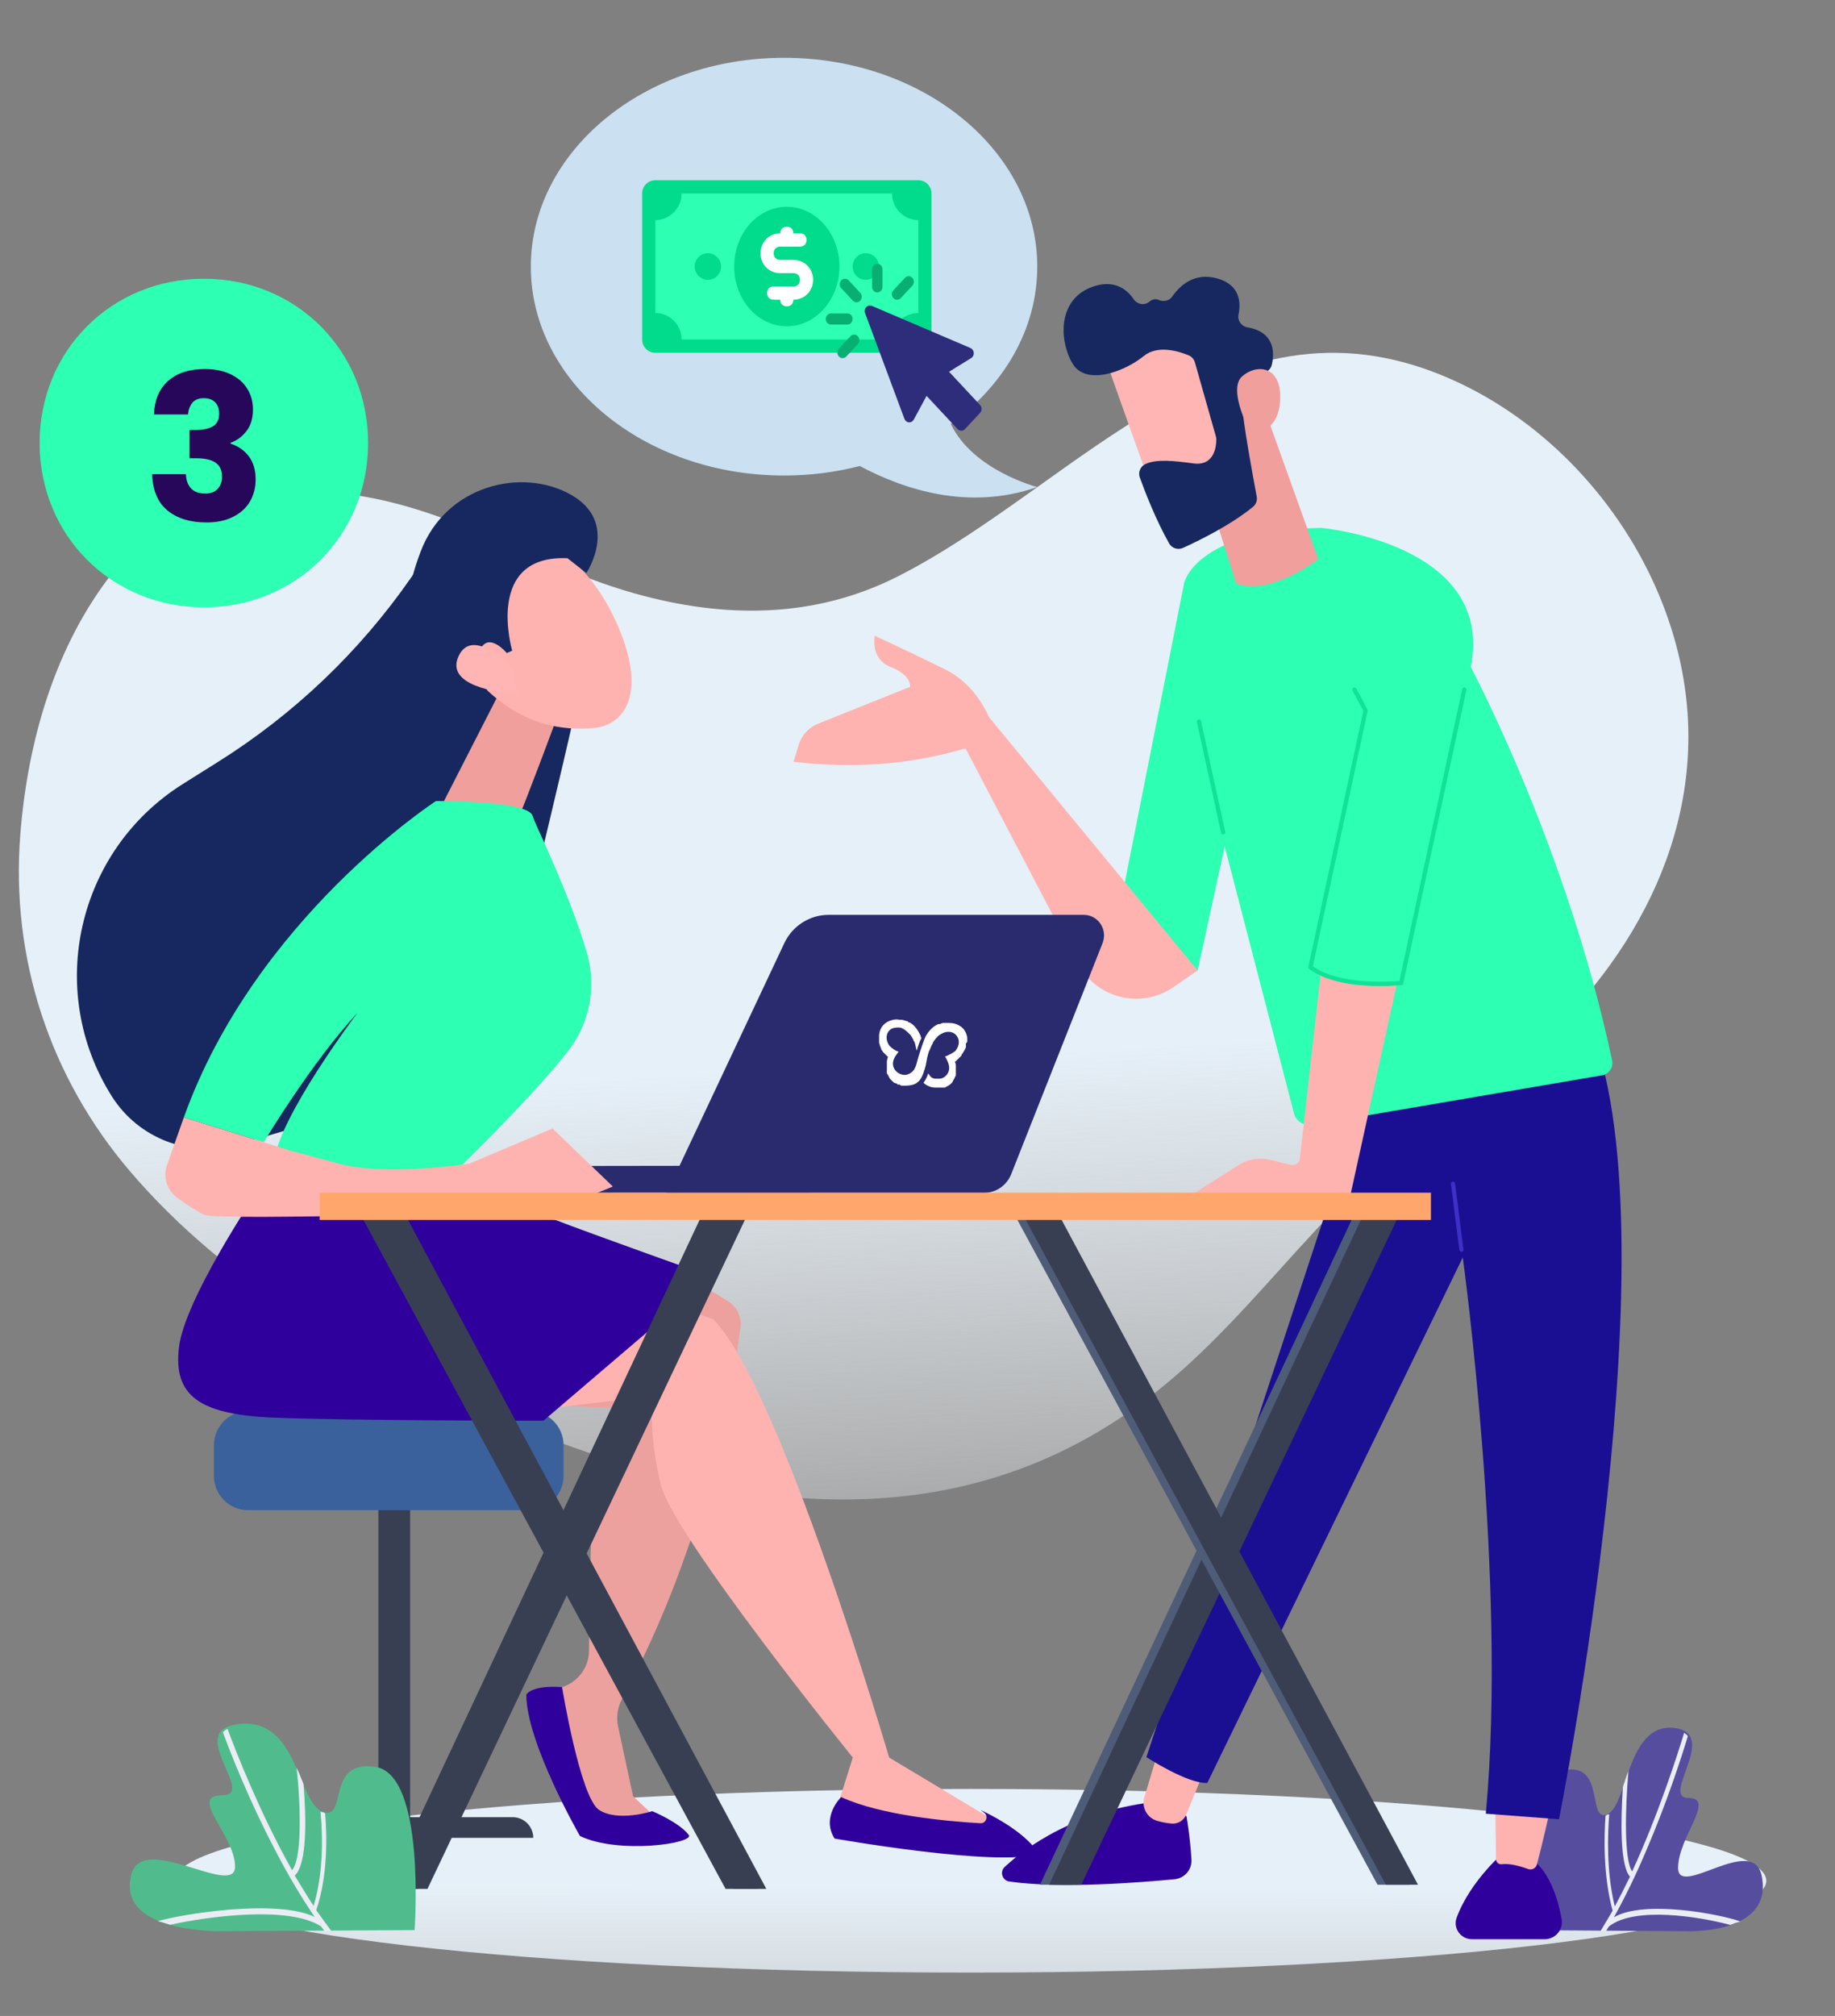 <svg id="eY2rVb7ZHIP1" xmlns="http://www.w3.org/2000/svg" xmlns:xlink="http://www.w3.org/1999/xlink" viewBox="0 0 366 402" shape-rendering="geometricPrecision" text-rendering="geometricPrecision"><rect x="0" y="0" width="366" height="402" fill="#808080" stroke="none"/><style><![CDATA[#eY2rVb7ZHIP16_to {animation: eY2rVb7ZHIP16_to__to 3000ms linear infinite normal forwards}@keyframes eY2rVb7ZHIP16_to__to { 0% {transform: translate(198.576px,162.975px)} 50% {transform: translate(202.688px,157.297px)} 100% {transform: translate(198.576px,162.975px)}} #eY2rVb7ZHIP16_tr {animation: eY2rVb7ZHIP16_tr__tr 3000ms linear infinite normal forwards}@keyframes eY2rVb7ZHIP16_tr__tr { 0% {transform: rotate(0deg)} 50% {transform: rotate(7.602deg)} 100% {transform: rotate(0deg)}} #eY2rVb7ZHIP30_tr {animation: eY2rVb7ZHIP30_tr__tr 3000ms linear infinite normal forwards}@keyframes eY2rVb7ZHIP30_tr__tr { 0% {transform: translate(70.653px,162.628px) rotate(0deg)} 50% {transform: translate(70.653px,162.628px) rotate(4.19deg)} 100% {transform: translate(70.653px,162.628px) rotate(0deg)}} #eY2rVb7ZHIP39 {animation: eY2rVb7ZHIP39_c_o 3000ms linear infinite normal forwards}@keyframes eY2rVb7ZHIP39_c_o { 0% {opacity: 1} 50% {opacity: 0.2} 100% {opacity: 1}} #eY2rVb7ZHIP52_to {animation: eY2rVb7ZHIP52_to__to 3000ms linear infinite normal forwards}@keyframes eY2rVb7ZHIP52_to__to { 0% {transform: translate(156.381px,55.37px)} 50% {transform: translate(143.381px,45.37px)} 100% {transform: translate(156.381px,55.37px)}} #eY2rVb7ZHIP66_to {animation: eY2rVb7ZHIP66_to__to 3000ms linear infinite normal forwards}@keyframes eY2rVb7ZHIP66_to__to { 0% {transform: translate(40.663px,88.346px)} 33.333% {transform: translate(50.663px,88.346px)} 66.667% {transform: translate(31.663px,88.346px)} 100% {transform: translate(40.663px,88.346px)}}]]></style><defs><linearGradient id="eY2rVb7ZHIP3-fill" x1="0.452" y1="3.008" x2="0.462" y2="0.523" spreadMethod="pad" gradientUnits="objectBoundingBox"><stop id="eY2rVb7ZHIP3-fill-0" offset="0%" stop-color="rgba(255,255,255,0)"/><stop id="eY2rVb7ZHIP3-fill-1" offset="100%" stop-color="rgb(230,240,248)"/></linearGradient><linearGradient id="eY2rVb7ZHIP4-fill" x1="0.487" y1="1.157" x2="0.445" y2="0.621" spreadMethod="pad" gradientUnits="objectBoundingBox"><stop id="eY2rVb7ZHIP4-fill-0" offset="0%" stop-color="rgba(255,255,255,0)"/><stop id="eY2rVb7ZHIP4-fill-1" offset="100%" stop-color="rgb(230,240,248)"/></linearGradient></defs><g id="eY2rVb7ZHIP2"><path id="eY2rVb7ZHIP3" d="M193.565,393.361C281.233,393.361,352.294,385.153,352.294,375.046C352.294,364.939,281.233,356.732,193.565,356.732C105.896,356.732,34.837,364.939,34.837,375.046C34.837,385.153,105.896,393.361,193.565,393.361Z" fill="url(#eY2rVb7ZHIP3-fill)" fill-rule="evenodd" stroke="none" stroke-width="1"/><path id="eY2rVb7ZHIP4" d="M330.934,118.719C323.256,100.316,308.582,84.516,290.665,76.182C245.501,55.166,215.509,96.378,179.225,114.869C162.452,123.418,144.476,123.349,126.666,118.359C108.27,113.202,92.024,102.451,72.915,99.078C54.822,95.891,34.384,99.049,22.554,114.089C10.899,128.895,5.506,147.884,4.05,166.453C2.116,191.036,9.912,214.81,25.934,233.573C45.238,256.188,71.664,271.023,98.716,282.525C142.59,301.172,190.324,309.477,230.7,277.485C242.649,268.021,252.31,256.158,262.656,245.055C273.197,233.739,284.823,225.493,297.152,216.408C319.661,199.827,337.217,174.582,336.747,145.768C336.6,136.519,334.529,127.336,330.934,118.719Z" fill="url(#eY2rVb7ZHIP4-fill)" fill-rule="evenodd" stroke="none" stroke-width="1"/><path id="eY2rVb7ZHIP5" d="M305.855,384.901C305.855,384.901,304.009,354.483,312.147,352.986C320.239,351.489,316.531,363.581,320.608,361.765C324.685,359.968,324.499,343.589,333.823,344.563C343.145,345.536,331.099,358.526,336.729,358.526C342.36,358.526,334.699,366.332,334.699,372.491C334.699,378.649,349.575,365.659,351.359,373.987C353.898,385.93,336.176,385.106,336.176,385.106C326.066,385.034,315.959,384.965,305.855,384.901Z" fill="rgb(86,77,159)" fill-rule="evenodd" stroke="none" stroke-width="1"/><path id="eY2rVb7ZHIP6" d="M345.108,383.855C339.001,382.209,326.095,380.094,320.91,384.155C320.726,384.455,320.541,384.679,320.357,385.053C319.985,385.049,319.615,385.049,319.249,385.053C320.049,383.743,320.849,382.358,321.648,381.01C319.741,374.103,319.926,366.148,320.234,362.03C320.234,362.03,320.234,362.03,320.295,362.03C320.357,362.03,320.418,362.03,320.48,361.844C320.48,361.844,320.48,361.844,320.541,361.844C320.541,361.844,320.541,361.844,320.603,361.844C320.603,361.844,320.603,361.844,320.664,361.844C320.664,361.844,320.664,361.844,320.726,361.844C320.726,361.844,320.726,361.844,320.787,361.844C320.805,361.827,320.826,361.814,320.849,361.805C320.91,361.805,320.91,361.75,320.972,361.75C320.664,365.512,320.357,373.242,322.08,380.168C323.126,378.221,324.11,376.275,325.11,374.234C323.08,371.988,323.265,362.816,323.695,356.359C323.757,356.135,323.818,355.985,323.88,355.76C323.88,355.685,323.88,355.685,323.941,355.61C324.187,354.787,324.495,353.963,324.802,353.139C324.126,360.869,323.941,370.94,325.541,373.186C330.663,362.068,334.433,350.426,335.91,345.54C336.217,345.764,336.464,345.914,336.648,346.213C335.356,350.5,332.387,359.653,328.371,368.975C326.218,374.084,323.987,378.596,321.896,382.339C327.879,378.801,342.94,381.666,347.139,383.162C346.647,383.256,345.909,383.556,345.108,383.855Z" fill="rgb(235,237,245)" fill-rule="evenodd" stroke="none" stroke-width="1"/><path id="eY2rVb7ZHIP7" d="M236.648,362.169C236.648,362.169,237.361,366.12,237.644,370.811C237.764,372.811,236.277,374.547,234.277,374.74C227.311,375.413,211.454,376.656,201.328,375.199C199.91,374.995,199.347,373.26,200.394,372.286C204.57,368.411,214.653,360.873,231.246,359.226C233.044,360.203,234.845,361.184,236.648,362.169Z" fill="rgb(47,0,156)" fill-rule="evenodd" stroke="none" stroke-width="1"/><path id="eY2rVb7ZHIP8" d="M240.11,353.261C238.934,356.124,237.76,358.991,236.588,361.862C236.106,363.04,234.906,363.774,233.635,363.64C232.772,363.55,231.751,363.385,230.758,363.085C228.77,362.485,227.65,360.384,228.243,358.402C229.127,355.446,230.014,352.493,230.903,349.544C233.969,350.78,237.039,352.019,240.11,353.261Z" fill="rgb(255,179,177)" fill-rule="evenodd" stroke="none" stroke-width="1"/><path id="eY2rVb7ZHIP9" d="M300.328,369.022C300.328,369.022,293.275,374.901,290.527,382.442C289.772,384.516,291.369,386.701,293.582,386.701C298.417,386.697,303.255,386.697,308.095,386.701C310.22,386.701,311.848,384.797,311.478,382.713C310.555,377.505,307.889,369.042,300.328,369.022Z" fill="rgb(47,0,156)" fill-rule="evenodd" stroke="none" stroke-width="1"/><path id="eY2rVb7ZHIP10" d="M309.064,361.366C309.064,361.366,307.64,367.65,306.544,371.801C306.346,372.555,305.539,372.968,304.8,372.705C302.605,371.924,300.819,371.578,299.517,371.75C298.917,371.83,298.393,371.334,298.386,370.73C298.337,367.248,298.291,363.77,298.248,360.295C301.851,360.649,305.456,361.006,309.064,361.366Z" fill="rgb(255,179,177)" fill-rule="evenodd" stroke="none" stroke-width="1"/><path id="eY2rVb7ZHIP11" d="M271.555,220.005C257.252,263.466,242.952,306.929,228.655,350.395C228.655,350.395,236.883,355.764,240.803,355.54C257.785,320.607,274.77,285.677,291.757,250.749C291.757,250.749,300.673,315.318,296.353,361.672C301.215,362.038,306.08,362.408,310.947,362.782C310.947,362.782,334.679,244.319,316.704,203.746C301.651,209.164,286.602,214.583,271.555,220.005Z" fill="rgb(26,15,146)" fill-rule="evenodd" stroke="none" stroke-width="1"/><path id="eY2rVb7ZHIP12" d="M291.48,249.621C291.498,249.621,291.515,249.618,291.532,249.616C291.76,249.587,291.921,249.381,291.892,249.155C291.333,244.764,290.779,240.375,290.226,235.989C290.199,235.763,289.992,235.605,289.763,235.631C289.535,235.66,289.373,235.866,289.403,236.092C289.955,240.479,290.511,244.867,291.069,249.258C291.095,249.468,291.273,249.621,291.48,249.621Z" fill="rgb(61,48,199)" fill-rule="evenodd" stroke="none" stroke-width="1"/><path id="eY2rVb7ZHIP13" d="M263.512,105.264C263.512,105.264,298.269,108.339,293.351,133.012C293.351,133.012,312.564,169.034,321.546,211.47C321.838,212.85,320.91,214.198,319.514,214.435C300.218,217.724,280.924,221.016,261.633,224.309C260.036,224.58,258.496,223.588,258.092,222.026C253.48,204.274,248.87,186.523,244.263,168.775C242.464,177.026,240.668,185.28,238.873,193.535C233.163,192.051,227.455,190.569,221.75,189.089C226.553,164.837,231.359,140.586,236.167,116.337C236.165,116.335,238.175,105.72,263.512,105.264Z" fill="rgb(45,255,179)" fill-rule="evenodd" stroke="none" stroke-width="1"/><path id="eY2rVb7ZHIP14" d="M243.964,166.395C243.993,166.395,244.025,166.392,244.056,166.385C244.289,166.336,244.436,166.106,244.386,165.875C242.774,158.516,241.167,151.158,239.561,143.802C239.51,143.571,239.283,143.425,239.048,143.474C238.816,143.523,238.668,143.752,238.719,143.984C240.324,151.34,241.932,158.698,243.544,166.057C243.589,166.259,243.766,166.395,243.964,166.395Z" fill="rgb(17,226,151)" fill-rule="evenodd" stroke="none" stroke-width="1"/><path id="eY2rVb7ZHIP15" d="M247.463,232.074C249.286,231.076,251.419,230.799,253.438,231.299C254.778,231.629,256.12,231.962,257.465,232.297C258.321,232.51,259.168,231.922,259.267,231.048C260.653,218.727,262.042,206.409,263.434,194.092C268.644,196.556,276.162,196.263,278.642,196.083C275.442,210.604,272.245,225.126,269.05,239.651C257.86,239.649,246.672,239.649,235.486,239.651C239.476,237.123,243.468,234.598,247.463,232.074Z" fill="rgb(255,179,177)" fill-rule="evenodd" stroke="none" stroke-width="1"/><g id="eY2rVb7ZHIP16_to" transform="translate(198.576,162.975)"><g id="eY2rVb7ZHIP16_tr" transform="rotate(0)"><path id="eY2rVb7ZHIP16" d="M158.28,151.912C158.616,150.791,158.954,149.671,159.293,148.553C159.877,146.619,161.31,145.055,163.191,144.302C169.306,141.85,175.422,139.4,181.54,136.951C181.54,136.951,181.818,134.607,177.663,133.014C173.509,131.42,174.48,126.786,174.48,126.786C174.48,126.786,180.156,129.365,188.464,133.456C193.216,135.795,195.881,139.926,197.294,143.036C211.151,159.868,225.011,176.701,238.872,193.536C237.242,194.648,235.615,195.762,233.99,196.878C227.571,201.272,218.742,199.113,215.094,192.257C207.585,177.911,200.077,163.567,192.572,149.224C181.262,152.609,169.82,153.256,158.28,151.912Z" transform="translate(-198.576,-162.975)" fill="rgb(255,179,177)" fill-rule="evenodd" stroke="none" stroke-width="1"/></g></g><path id="eY2rVb7ZHIP17" d="M252.25,81.709C255.811,91.644,259.374,101.581,262.941,111.518C262.941,111.518,253.474,118.89,246.565,116.398C244.767,110.701,242.971,105.005,241.178,99.31C241.179,99.31,245.295,78.426,252.25,81.709Z" fill="rgb(240,159,157)" fill-rule="evenodd" stroke="none" stroke-width="1"/><path id="eY2rVb7ZHIP18" d="M220.346,71.003C220.346,71.463,230.643,100.047,230.643,100.047C236.059,97.978,241.478,95.909,246.9,93.842C244.99,84.329,243.084,74.816,241.179,65.304C241.179,65.304,220.346,63.313,220.346,71.003Z" fill="rgb(254,181,180)" fill-rule="evenodd" stroke="none" stroke-width="1"/><path id="eY2rVb7ZHIP19" d="M238.328,72.257C239.723,77.185,241.121,82.114,242.52,87.044C242.573,87.234,242.601,87.425,242.601,87.622C242.602,88.827,242.302,92.977,238.061,92.413C234.212,91.901,230.69,91.491,228.451,92.542C227.445,93.014,226.964,94.166,227.339,95.207C228.276,97.804,230.495,103.616,233.195,108.375C233.743,109.34,234.944,109.715,235.958,109.257C239.012,107.873,245.369,104.775,249.897,101.089C250.51,100.589,250.805,99.803,250.659,99.028C249.947,95.245,247.824,83.74,247.73,80.443C247.642,77.348,251.128,74.985,252.663,74.098C253.166,73.807,253.524,73.326,253.659,72.764C254.14,70.771,254.55,66.263,248.779,65.27C247.57,65.063,246.784,63.911,247.028,62.714C247.517,60.332,247.36,56.825,242.82,55.535C238.205,54.222,235.3,56.989,233.825,59.112C233.228,59.97,232.109,60.249,231.153,59.823C230.608,59.581,229.95,59.571,229.242,60.164C228.289,60.965,226.838,60.721,226.138,59.693C224.793,57.72,222.348,55.749,218.209,57.085C210.865,59.453,211.216,67.889,213.908,72.475C216.601,77.061,224.416,74.044,228.118,71.005C230.931,68.694,235.215,70.076,237.106,70.872C237.705,71.123,238.151,71.633,238.328,72.257Z" fill="rgb(22,40,95)" fill-rule="evenodd" stroke="none" stroke-width="1"/><path id="eY2rVb7ZHIP20" d="M249.202,85.84C249.202,85.84,244.857,77.647,247.73,75.075C250.605,72.503,255.473,72.923,255.343,79.331C255.181,87.298,249.202,85.84,249.202,85.84Z" fill="rgb(240,159,157)" fill-rule="evenodd" stroke="none" stroke-width="1"/><path id="eY2rVb7ZHIP21" d="M275.267,196.64C277.64,196.64,279.333,196.459,279.517,196.44C279.617,196.427,279.719,196.416,279.825,196.406C284.036,176.807,288.261,157.212,292.481,137.617C292.53,137.385,292.384,137.156,292.151,137.107C291.914,137.055,291.688,137.205,291.639,137.437C287.461,156.828,283.286,176.221,279.114,195.615C277.23,195.78,267.171,196.446,261.862,192.697C265.513,175.67,269.167,158.645,272.824,141.622C272.059,140.188,271.297,138.756,270.537,137.325C270.425,137.116,270.163,137.036,269.953,137.146C269.743,137.257,269.663,137.519,269.774,137.728C270.486,139.066,271.2,140.407,271.917,141.748C268.243,158.85,264.571,175.953,260.903,193.058C260.974,193.112,261.048,193.166,261.124,193.223C264.961,196.096,271.141,196.64,275.267,196.64Z" fill="rgb(17,226,151)" fill-rule="evenodd" stroke="none" stroke-width="1"/><path id="eY2rVb7ZHIP22" d="M75.469,296.716C77.579,296.713,79.689,296.713,81.801,296.716C81.8,319.529,81.8,342.346,81.801,365.166C79.689,365.163,77.579,365.163,75.469,365.166C75.468,342.346,75.468,319.529,75.469,296.716Z" fill="rgb(56,63,83)" fill-rule="evenodd" stroke="none" stroke-width="1"/><path id="eY2rVb7ZHIP23" d="M50.903,366.488C69.39,366.485,87.877,366.485,106.366,366.488C106.366,364.214,104.519,362.367,102.243,362.367C86.502,362.364,70.762,362.364,55.023,362.367C52.747,362.367,50.903,364.214,50.903,366.488Z" fill="rgb(56,63,83)" fill-rule="evenodd" stroke="none" stroke-width="1"/><path id="eY2rVb7ZHIP24" d="M42.667,294.342C42.667,298.086,45.731,301.148,49.477,301.148C68.182,301.145,86.887,301.145,105.594,301.148C109.339,301.148,112.403,298.086,112.403,294.342C112.402,292.288,112.402,290.237,112.403,288.188C112.403,284.444,109.339,281.381,105.594,281.381C86.887,281.378,68.182,281.378,49.477,281.381C45.731,281.381,42.667,284.444,42.667,288.188C42.667,290.237,42.667,292.288,42.667,294.342Z" fill="rgb(58,97,155)" fill-rule="evenodd" stroke="none" stroke-width="1"/><path id="eY2rVb7ZHIP25" d="M125.384,251.074C125.384,251.074,134.795,252.534,145.374,259.602C147.038,260.716,147.953,262.655,147.701,264.64C146.433,274.67,141.225,307.135,124.049,338.842C123.144,340.515,122.882,342.461,123.284,344.318C124.277,348.942,125.272,353.568,126.268,358.198C128.112,359.923,129.957,361.652,131.803,363.384C127.05,363.381,122.299,363.381,117.549,363.384C114.384,354.824,111.22,346.267,108.057,337.713C109.409,337.283,110.761,336.856,112.115,336.432C115.261,335.438,117.42,332.544,117.478,329.246C117.635,320.063,117.793,310.884,117.953,301.708C117.546,289.439,125.478,280.975,125.478,280.975C117.889,280.603,110.301,280.234,102.715,279.867C110.27,270.267,117.826,260.67,125.384,251.074Z" fill="rgb(237,161,159)" fill-rule="evenodd" stroke="none" stroke-width="1"/><path id="eY2rVb7ZHIP26" d="M137.363,365.892C138.662,367.591,123.39,369.83,115.675,366.118C115.675,366.118,104.98,347.52,104.98,337.943C104.98,337.943,105.83,335.993,112.109,336.434C112.109,336.434,115.699,358.454,119.49,360.922C123.282,363.389,130.099,361.171,130.099,361.171C130.099,361.171,135.446,363.387,137.363,365.892Z" fill="rgb(47,0,156)" fill-rule="evenodd" stroke="none" stroke-width="1"/><path id="eY2rVb7ZHIP27" d="M105.596,281.382C105.716,281.173,130.105,278.452,130.105,278.452C130.105,278.452,129.309,285.863,131.801,296.066C134.295,306.268,170.102,350.474,170.102,350.474C168.849,354.436,167.597,358.402,166.347,362.371C177.954,366.413,189.374,367.058,200.609,364.431C192.852,359.775,185.096,355.123,177.342,350.474C177.342,350.474,155.566,276.301,142.227,263.068C134.076,260.248,125.928,257.43,117.78,254.615C113.718,263.535,109.657,272.457,105.596,281.382Z" fill="rgb(255,179,177)" fill-rule="evenodd" stroke="none" stroke-width="1"/><path id="eY2rVb7ZHIP28" d="M50.902,238.22C50.902,238.22,36.85,259.11,35.698,268.638C34.545,278.166,39.547,282.039,54.29,282.678C69.034,283.317,108.392,283.307,108.392,283.307C119.588,273.738,130.786,264.173,141.985,254.61C141.985,254.61,117.505,245.878,111.139,243.408C104.773,240.941,50.902,238.22,50.902,238.22Z" fill="rgb(47,0,156)" fill-rule="evenodd" stroke="none" stroke-width="1"/><path id="eY2rVb7ZHIP29" d="M167.768,358.36C167.768,358.36,163.726,362.272,166.456,366.628C166.456,366.628,198.476,372.302,207.172,369.728C207.172,369.728,205.367,365.607,195.575,360.922C195.815,361.103,196.056,361.287,196.299,361.476C197.213,362.177,196.676,363.638,195.526,363.574C189.073,363.204,175.723,362.023,167.768,358.36Z" fill="rgb(47,0,156)" fill-rule="evenodd" stroke="none" stroke-width="1"/><g id="eY2rVb7ZHIP30_tr" transform="translate(70.653,162.628) rotate(0)"><g id="eY2rVb7ZHIP30" transform="translate(-70.165,-162.404)"><path id="eY2rVb7ZHIP31" d="M114.649,139.244C114.649,141.194,97.111,213.262,97.111,213.262C80.453,218.157,63.797,223.053,47.141,227.952C37.505,230.784,27.159,226.878,21.806,218.381C8.508,197.273,14.862,169.384,35.99,156.109C38.349,154.626,40.707,153.145,43.067,151.665C58.154,142.187,71.178,129.77,81.366,115.156C82.253,113.88,83.142,112.606,84.031,111.333C94.236,120.635,104.442,129.939,114.649,139.244Z" fill="rgb(22,40,95)" fill-rule="evenodd" stroke="none" stroke-width="1"/><path id="eY2rVb7ZHIP32" d="M111.146,141.369C110.954,142.005,103.453,162.074,103.078,162.403C102.704,162.732,92.575,163.277,87.809,160.019C91.749,152.312,95.69,144.607,99.632,136.902C103.469,138.39,107.307,139.879,111.146,141.369Z" fill="rgb(240,159,157)" fill-rule="evenodd" stroke="none" stroke-width="1"/><path id="eY2rVb7ZHIP33" d="M109.199,108.178C109.199,108.178,117.872,112.433,123.185,125.612C128.499,138.79,123.649,144.459,117.937,144.951C112.222,145.443,103.753,144.838,95.258,136.037C86.764,127.239,97.901,103.075,109.199,108.178Z" fill="rgb(255,179,177)" fill-rule="evenodd" stroke="none" stroke-width="1"/><path id="eY2rVb7ZHIP34" d="M101.671,129.526C101.671,129.526,96.033,110.368,112.702,111.092C113.956,112.078,115.211,113.066,116.467,114.054C116.467,114.054,123.171,103.988,113.422,98.451C103.673,92.912,88.454,96.488,83.417,109.753C78.381,123.018,80.384,131.884,87.119,138.748C93.855,145.614,97.197,138.452,97.197,138.452C97.197,138.452,93.672,132.189,95.432,129.044C97.19,125.9,100.6,130.009,100.6,130.009C100.956,129.847,101.313,129.686,101.671,129.526Z" fill="rgb(22,40,95)" fill-rule="evenodd" stroke="none" stroke-width="1"/><path id="eY2rVb7ZHIP35" d="M101.617,132.877C101.617,132.877,93.856,124.625,91.016,130.542C88.175,136.458,98.736,137.919,102.715,138.145C102.348,136.388,101.982,134.632,101.617,132.877Z" fill="rgb(254,181,180)" fill-rule="evenodd" stroke="none" stroke-width="1"/></g></g><path id="eY2rVb7ZHIP36" d="M88.899,235.458C88.899,235.458,105.261,219.884,113.317,209.571C117.671,203.995,119.04,196.653,117.025,189.873C113.348,177.493,106.812,164.666,106.217,162.669C105.304,159.61,86.957,159.737,86.957,159.737C86.957,159.737,50.852,183.156,36.666,222.829C41.976,224.479,47.287,226.131,52.598,227.785C52.598,227.785,62.025,211.978,71.339,201.927C71.339,201.927,55.222,223.208,54.656,231.917C66.07,233.095,77.484,234.275,88.899,235.458Z" fill="rgb(45,255,179)" fill-rule="evenodd" stroke="none" stroke-width="1"/><path id="eY2rVb7ZHIP37" d="M99.958,237.872C100.046,237.872,100.046,237.872,100.135,237.872C120.493,237.855,140.851,237.841,161.211,237.828C162.741,237.828,163.914,236.585,163.914,235.144C163.914,233.613,162.651,232.372,161.211,232.439C140.851,232.466,120.493,232.496,100.135,232.528C98.606,232.528,97.432,233.769,97.432,235.211C97.344,236.629,98.518,237.872,99.958,237.872Z" fill="rgb(42,43,111)" fill-rule="evenodd" stroke="none" stroke-width="1"/><path id="eY2rVb7ZHIP38" d="M216.132,182.432C199.176,182.43,182.221,182.43,165.268,182.432C161.546,182.432,158.09,184.604,156.473,187.998C148.644,204.622,140.817,221.247,132.99,237.874C154.057,237.872,175.124,237.872,196.194,237.874C198.653,237.874,200.757,236.433,201.688,234.149C207.771,218.763,213.856,203.38,219.943,187.998C220.939,185.293,219.012,182.432,216.132,182.432Z" fill="rgb(42,43,111)" fill-rule="evenodd" stroke="none" stroke-width="1"/><path id="eY2rVb7ZHIP39" d="M194.618,207.826C194.706,206.983,194.506,206.229,194.02,205.542C193.599,204.942,193.001,204.632,192.403,204.388C191.892,204.211,191.383,204.167,190.874,204.167C190.631,204.167,190.276,204.167,190.032,204.167C189.943,204.167,189.855,204.167,189.789,204.167C189.699,204.167,189.611,204.189,189.545,204.278C189.456,204.278,189.368,204.167,189.301,204.388C189.301,204.388,189.301,204.388,189.212,204.388C189.124,204.388,189.035,204.388,188.969,204.388C188.969,204.388,188.969,204.388,188.88,204.388C188.792,204.388,188.703,204.455,188.703,204.455C187.684,204.965,186.931,205.808,186.333,206.829C186.243,207.006,185.313,209.267,184.56,212.15C184.56,212.239,184.471,212.394,184.471,212.483C184.294,212.993,184.05,213.592,183.629,213.925C183.298,214.258,182.788,214.435,182.367,214.524C182.124,214.524,181.769,214.524,181.525,214.435C180.683,214.191,179.996,213.504,179.841,212.661C179.664,211.729,180.175,210.886,180.772,210.132C180.861,210.044,180.861,209.955,180.949,209.888C180.861,209.888,180.771,209.799,180.617,209.799C180.108,209.556,179.598,209.201,179.177,208.78C178.999,208.602,178.933,208.447,178.845,208.27C178.424,207.516,178.424,206.406,179.022,205.742C179.443,205.231,180.129,205.076,180.794,205.076C180.883,205.076,180.883,205.076,180.971,205.076C181.659,205.076,182.322,205.586,182.832,206.096C182.92,206.185,182.92,206.185,183.01,206.273C183.037,206.301,183.067,206.331,183.098,206.362C183.187,206.452,183.187,206.451,183.275,206.539C183.303,206.567,183.333,206.597,183.364,206.629C183.364,206.717,183.452,206.717,183.452,206.806C183.48,206.833,183.51,206.863,183.541,206.894C183.541,206.983,183.629,206.983,183.629,207.072C183.629,207.16,183.718,207.16,183.718,207.249C183.718,207.249,183.718,207.337,183.806,207.337C183.806,207.427,183.896,207.427,183.896,207.516C183.894,207.543,183.894,207.573,183.896,207.604C183.896,207.693,183.962,207.781,184.05,207.848C184.227,208.181,184.294,208.602,184.383,209.024C184.471,209.268,184.471,209.445,184.56,209.711C184.804,208.868,185.07,207.937,185.491,207.183C185.403,207.006,185.313,206.85,185.313,206.673C184.804,205.652,184.206,204.677,183.208,204.1C183.12,204.1,183.031,204.055,183.031,204.055C183.031,204.055,183.031,204.055,182.943,204.055C182.854,204.055,182.766,203.834,182.766,203.834C182.766,203.834,182.766,203.834,182.677,203.834C182.589,203.834,182.499,203.767,182.434,203.768C182.367,203.768,182.256,203.701,182.19,203.701C182.101,203.701,182.013,203.613,181.946,203.613C181.703,203.524,181.436,203.524,181.104,203.524C180.594,203.434,180.085,203.435,179.576,203.613C178.889,203.79,178.335,204.122,177.848,204.632C177.338,205.231,177.05,205.985,177.05,206.829C177.05,206.917,177.05,206.917,177.05,207.006C177.05,207.006,177.05,207.006,177.05,207.094C177.049,207.121,177.049,207.151,177.05,207.183C177.05,207.272,177.05,207.272,177.05,207.36C177.049,207.388,177.049,207.418,177.05,207.449C177.05,207.537,177.05,207.626,177.05,207.626C177.05,207.626,177.05,207.627,177.05,207.715C177.05,207.804,177.05,207.893,177.05,207.959C177.05,208.047,177.006,208.137,177.094,208.203C177.183,208.535,177.25,208.891,177.405,209.134C177.405,209.134,177.361,209.224,177.449,209.224C177.449,209.312,177.494,209.312,177.494,209.401C177.494,209.401,177.494,209.401,177.494,209.489C177.715,209.667,177.692,209.822,177.87,209.999C177.959,210.088,177.98,210.088,178.047,210.176C178.047,210.176,178.047,210.176,178.136,210.265C178.224,210.355,178.224,210.355,178.313,210.443C178.313,210.443,178.313,210.443,178.401,210.532C178.49,210.62,178.49,210.62,178.578,210.709C178.668,210.798,178.756,210.886,178.822,210.886C178.734,211.13,178.711,211.396,178.623,211.64C178.623,211.729,178.601,211.884,178.601,211.973C178.601,211.973,178.601,211.973,178.601,212.062C178.599,212.09,178.599,212.119,178.601,212.15C178.599,212.178,178.599,212.208,178.601,212.239C178.599,212.267,178.599,212.296,178.601,212.327C178.599,212.355,178.599,212.385,178.601,212.417C178.601,212.506,178.601,212.506,178.601,212.594C178.601,212.683,178.601,212.683,178.601,212.771C178.601,212.771,178.601,212.771,178.601,212.86C178.599,212.888,178.599,212.918,178.601,212.949C178.601,212.949,178.601,212.949,178.601,213.037C178.601,213.127,178.601,213.127,178.601,213.215C178.601,213.304,178.601,213.304,178.601,213.392C178.601,213.392,178.601,213.392,178.601,213.481C178.601,213.57,178.601,213.57,178.601,213.658C178.601,213.658,178.601,213.658,178.601,213.747C178.601,213.835,178.512,213.835,178.601,213.925C178.601,214.014,178.601,214.014,178.601,214.102C178.601,214.102,178.601,214.102,178.601,214.191C178.601,214.279,178.623,214.279,178.712,214.368C178.712,214.457,178.822,214.457,178.822,214.545C178.822,214.634,178.911,214.635,178.911,214.723C178.911,214.812,178.999,214.812,178.999,214.901C178.999,214.989,179.089,214.989,179.089,215.078C179.089,215.166,179.177,215.166,179.177,215.255C179.266,215.344,179.354,215.432,179.42,215.499C179.448,215.527,179.478,215.557,179.51,215.588C179.598,215.676,179.687,215.766,179.753,215.832C179.781,215.859,179.81,215.889,179.841,215.92C179.93,216.009,180.018,216.098,180.085,216.098C180.173,216.098,180.174,216.165,180.262,216.165C180.352,216.165,180.352,216.232,180.44,216.232C180.44,216.232,180.44,216.232,180.529,216.232C180.617,216.232,180.617,216.232,180.706,216.453C180.734,216.451,180.763,216.451,180.794,216.453C180.883,216.453,180.883,216.453,180.971,216.453C180.999,216.451,181.029,216.451,181.06,216.453C181.148,216.453,181.238,216.475,181.238,216.564C181.326,216.564,181.326,216.453,181.415,216.674C181.415,216.674,181.415,216.674,181.503,216.674C181.592,216.674,181.592,216.674,181.68,216.674C181.769,216.674,181.857,216.674,181.857,216.674C181.946,216.674,181.946,216.674,182.034,216.674C182.034,216.674,182.034,216.674,182.124,216.674C182.212,216.674,182.212,216.674,182.301,216.674C183.054,216.674,183.895,216.563,184.582,216.12C184.61,216.081,184.64,216.044,184.671,216.009C184.759,215.92,184.848,215.92,184.915,215.832C185.668,215.145,186.089,213.637,186.355,212.617C186.443,212.284,186.443,212.017,186.532,211.685C186.532,211.507,186.62,211.352,186.62,211.175C186.71,210.931,186.709,210.753,186.798,210.488C186.887,210.155,186.975,209.799,187.129,209.555C187.308,209.134,187.462,208.801,187.617,208.447C187.706,208.358,187.773,208.27,187.773,208.203C187.773,208.203,187.773,208.203,187.773,208.114C187.773,208.026,187.861,208.026,187.861,207.937C187.889,207.905,187.918,207.876,187.95,207.848C187.95,207.76,188.038,207.76,188.038,207.671C188.066,207.639,188.096,207.61,188.127,207.582C188.155,207.551,188.184,207.521,188.215,207.493C188.215,207.404,188.304,207.404,188.304,207.316C188.332,207.284,188.361,207.255,188.392,207.227C188.482,207.139,188.481,207.139,188.57,207.05C188.597,207.018,188.627,206.988,188.659,206.961C188.747,206.873,188.747,206.828,188.836,206.739C189.434,206.318,190.099,205.941,190.785,205.941C190.873,205.941,190.874,205.941,190.962,205.941C191.649,205.941,192.313,206.318,192.646,206.917C193.155,207.671,192.979,208.714,192.469,209.467C192.38,209.645,192.225,209.822,192.048,209.911C191.627,210.243,191.029,210.509,190.519,210.753C190.431,210.753,190.342,210.842,190.187,210.842C190.276,210.931,190.276,211.019,190.364,211.108C190.785,211.95,191.206,212.771,190.962,213.703C190.719,214.545,189.943,215.278,189.101,215.278C188.857,215.278,188.503,215.278,188.259,215.278C187.75,215.278,187.329,214.967,187.085,214.545C186.997,214.457,186.908,214.302,186.842,214.235C186.598,214.989,186.243,215.676,185.911,216.098C185.939,216.126,185.968,216.155,186,216.186C186.598,216.697,187.44,217.051,188.194,217.051C188.282,217.051,188.282,217.051,188.371,217.051C188.371,217.051,188.371,217.051,188.459,217.051C188.548,217.051,188.548,217.051,188.636,217.051C188.725,217.051,188.813,217.051,188.88,217.051C188.947,217.051,188.969,217.051,189.057,217.051C189.057,217.051,189.057,217.051,189.146,217.051C189.234,217.051,189.234,217.051,189.323,217.051C189.412,217.051,189.501,217.051,189.501,217.051C189.528,217.049,189.558,217.049,189.589,217.051C189.678,217.051,189.678,217.051,189.766,217.051C189.794,217.049,189.824,217.049,189.855,217.051C189.943,217.051,189.943,217.051,190.032,217.051C190.032,217.051,190.032,217.051,190.12,217.051C190.21,217.051,190.21,217.051,190.298,216.963C190.387,216.963,190.387,216.963,190.475,216.874C190.564,216.786,190.719,216.786,190.808,216.697C190.896,216.697,190.896,216.609,190.985,216.609C191.073,216.519,191.162,216.43,191.229,216.43C191.256,216.399,191.286,216.37,191.317,216.342C191.406,216.253,191.494,216.165,191.561,216.098C191.588,216.067,191.617,216.037,191.649,216.009C191.649,215.92,191.738,215.92,191.738,215.832C191.738,215.743,191.826,215.743,191.826,215.655C191.826,215.566,191.915,215.566,191.915,215.477C191.915,215.388,192.026,215.388,192.026,215.299C192.026,215.211,192.136,215.211,192.136,215.122C192.136,215.122,192.136,215.122,192.136,215.033C192.136,214.945,192.159,214.945,192.247,214.856C192.247,214.768,192.359,214.768,192.359,214.679C192.359,214.679,192.359,214.679,192.359,214.591C192.357,214.559,192.357,214.529,192.359,214.501C192.359,214.501,192.359,214.501,192.359,214.412C192.359,214.324,192.359,214.324,192.359,214.235C192.359,214.147,192.359,214.147,192.359,214.058C192.359,214.058,192.359,214.058,192.359,213.969C192.357,213.937,192.357,213.908,192.359,213.881C192.359,213.881,192.359,213.881,192.359,213.791C192.359,213.703,192.359,213.703,192.359,213.614C192.359,213.525,192.359,213.525,192.359,213.437C192.357,213.405,192.357,213.375,192.359,213.348C192.357,213.316,192.357,213.287,192.359,213.26C192.357,213.228,192.357,213.198,192.359,213.171C192.357,213.139,192.357,213.109,192.359,213.081C192.359,213.081,192.359,213.081,192.359,212.993C192.359,212.904,192.359,212.75,192.359,212.661C192.359,212.417,192.27,212.15,192.182,211.907C192.27,211.817,192.336,211.817,192.424,211.729C192.513,211.64,192.513,211.64,192.601,211.552C192.601,211.552,192.601,211.552,192.69,211.463C192.779,211.374,192.779,211.374,192.868,211.286C192.868,211.286,192.868,211.286,192.956,211.196C193.045,211.108,193.045,211.108,193.133,211.019C193.31,210.842,193.488,210.776,193.488,210.598C193.488,210.598,193.488,210.598,193.488,210.509C193.508,210.478,193.53,210.449,193.554,210.421C193.554,210.421,193.554,210.332,193.643,210.332C193.82,210.088,193.975,209.733,194.152,209.489C194.152,209.401,194.263,209.312,194.263,209.245C194.263,209.157,194.374,209.068,194.374,209.001C194.374,209.001,194.374,209.001,194.374,208.913C194.374,208.824,194.374,208.735,194.374,208.735C194.373,208.688,194.373,208.644,194.374,208.602C194.374,208.514,194.374,208.514,194.374,208.424C194.373,208.393,194.373,208.364,194.374,208.336C194.374,208.336,194.374,208.336,194.374,208.247C194.64,208.003,194.618,207.914,194.618,207.826Z" transform="matrix(1 0 0 1 -1.71 -0.179)" fill="rgb(255,255,255)" fill-rule="evenodd" stroke="none" stroke-width="1"/><path id="eY2rVb7ZHIP40" d="M122.236,236.614C118.227,232.751,114.22,228.89,110.213,225.031C104.669,227.37,99.125,229.711,93.583,232.054C93.583,232.054,77.029,234.617,67.553,232.054C58.078,229.49,58.078,229.49,58.078,229.49C50.941,227.267,43.804,225.046,36.667,222.828C35.546,225.992,34.426,229.159,33.305,232.328C32.45,234.74,33.31,237.416,35.396,238.899C37.248,240.214,39.421,241.661,40.804,242.266C43.623,243.5,110.309,241.414,110.309,241.414C114.284,239.812,118.259,238.212,122.236,236.614Z" fill="rgb(255,179,177)" fill-rule="evenodd" stroke="none" stroke-width="1"/><path id="eY2rVb7ZHIP41" d="M83.422,376.67C81.271,376.666,79.121,376.666,76.972,376.67C97.892,332.055,118.812,287.443,139.733,242.833C142.134,242.831,144.537,242.831,146.941,242.833C125.767,287.443,104.594,332.054,83.422,376.67Z" fill="rgb(56,63,83)" fill-rule="evenodd" stroke="none" stroke-width="1"/><path id="eY2rVb7ZHIP42" d="M85.26,376.67C83.109,376.666,80.959,376.666,78.81,376.67C99.73,332.055,120.65,287.443,141.572,242.833C143.973,242.831,146.376,242.831,148.78,242.833C127.605,287.443,106.432,332.055,85.26,376.67Z" fill="rgb(56,63,83)" fill-rule="evenodd" stroke="none" stroke-width="1"/><path id="eY2rVb7ZHIP43" d="M144.719,376.669C146.867,376.665,149.017,376.665,151.169,376.669C127.266,332.053,103.365,287.441,79.465,242.832C77.061,242.829,74.659,242.829,72.256,242.832C96.41,287.441,120.563,332.053,144.719,376.669Z" fill="rgb(56,63,83)" fill-rule="evenodd" stroke="none" stroke-width="1"/><path id="eY2rVb7ZHIP44" d="M146.399,376.67C148.548,376.666,150.697,376.666,152.849,376.67C128.946,332.054,105.045,287.443,81.145,242.833C78.741,242.831,76.338,242.831,73.936,242.833C98.09,287.443,122.244,332.055,146.399,376.67Z" fill="rgb(56,63,83)" fill-rule="evenodd" stroke="none" stroke-width="1"/><path id="eY2rVb7ZHIP45" d="M213.834,375.835C211.696,375.831,209.559,375.831,207.425,375.835C228.212,331.497,249.002,287.163,269.795,242.832C272.18,242.829,274.568,242.829,276.958,242.832C255.914,287.163,234.873,331.497,213.834,375.835Z" fill="rgb(78,92,119)" fill-rule="evenodd" stroke="none" stroke-width="1"/><path id="eY2rVb7ZHIP46" d="M215.664,375.835C213.525,375.831,211.389,375.831,209.254,375.835C230.042,331.497,250.832,287.163,271.625,242.832C274.01,242.829,276.397,242.829,278.787,242.832C257.744,287.163,236.703,331.497,215.664,375.835Z" fill="rgb(56,63,83)" fill-rule="evenodd" stroke="none" stroke-width="1"/><path id="eY2rVb7ZHIP47" d="M274.752,375.835C276.886,375.831,279.023,375.831,281.162,375.835C257.389,331.497,233.619,287.163,209.851,242.832C207.462,242.829,205.074,242.829,202.688,242.832C226.707,287.163,250.729,331.497,274.752,375.835Z" fill="rgb(78,92,119)" fill-rule="evenodd" stroke="none" stroke-width="1"/><path id="eY2rVb7ZHIP48" d="M276.418,375.835C278.552,375.831,280.688,375.831,282.827,375.835C259.054,331.497,235.284,287.163,211.516,242.832C209.126,242.829,206.739,242.829,204.353,242.832C228.373,287.163,252.394,331.497,276.418,375.835Z" fill="rgb(56,63,83)" fill-rule="evenodd" stroke="none" stroke-width="1"/><path id="eY2rVb7ZHIP49" d="M285.408,237.846C211.522,237.844,137.638,237.844,63.754,237.846C63.754,239.655,63.754,241.466,63.754,243.279C137.638,243.276,211.522,243.276,285.408,243.279C285.406,241.466,285.406,239.655,285.408,237.846Z" fill="rgb(255,166,108)" fill-rule="evenodd" stroke="none" stroke-width="1"/><path id="eY2rVb7ZHIP50" d="M82.692,384.888C82.692,384.888,84.984,353.873,74.881,352.346C64.835,350.819,69.438,363.149,64.377,361.297C59.316,359.466,59.545,342.764,47.972,343.758C36.398,344.75,51.352,357.996,44.362,357.996C37.373,357.996,46.883,365.955,46.883,372.235C46.883,378.514,28.415,365.267,26.2,373.761C23.049,385.938,45.05,385.098,45.05,385.098C57.596,385.025,70.144,384.955,82.692,384.888Z" fill="rgb(80,188,141)" fill-rule="evenodd" stroke="none" stroke-width="1"/><path id="eY2rVb7ZHIP51" d="M33.958,383.821C41.54,382.142,57.563,379.984,63.999,384.125C64.228,384.431,64.457,384.661,64.686,385.042C65.144,385.039,65.602,385.039,66.062,385.042C65.068,383.706,64.075,382.294,63.082,380.919C65.45,373.876,65.221,365.765,64.839,361.565C64.839,361.565,64.839,361.565,64.763,361.565C64.687,361.565,64.61,361.565,64.534,361.374C64.534,361.374,64.534,361.374,64.457,361.374C64.457,361.374,64.457,361.374,64.381,361.374C64.381,361.374,64.381,361.374,64.305,361.374C64.305,361.374,64.305,361.374,64.228,361.374C64.228,361.374,64.228,361.374,64.152,361.374C64.125,361.358,64.1,361.345,64.075,361.336C63.999,361.336,63.999,361.279,63.923,361.279C64.304,365.116,64.686,372.999,62.548,380.06C61.249,378.076,60.027,376.09,58.785,374.01C61.306,371.72,61.077,362.368,60.542,355.783C60.466,355.554,60.389,355.4,60.313,355.171C60.313,355.095,60.313,355.095,60.237,355.019C59.931,354.179,59.549,353.339,59.167,352.499C60.007,360.382,60.237,370.651,58.25,372.941C51.891,361.603,47.212,349.732,45.379,344.75C44.997,344.979,44.691,345.132,44.462,345.437C46.066,349.809,49.752,359.142,54.736,368.646C57.41,373.858,60.179,378.457,62.777,382.274C55.348,378.667,36.651,381.588,31.437,383.114C32.048,383.21,32.965,383.515,33.958,383.821Z" fill="rgb(235,237,245)" fill-rule="evenodd" stroke="none" stroke-width="1"/><g id="eY2rVb7ZHIP52_to" transform="translate(156.381,55.37)"><g id="eY2rVb7ZHIP52" transform="translate(-156.381,-55.37)"><path id="eY2rVb7ZHIP53" d="M189.632,84.523C200.206,76.888,206.886,65.677,206.886,53.176C206.886,30.173,184.275,11.526,156.381,11.526C128.488,11.526,105.877,30.173,105.877,53.176C105.877,76.178,128.488,94.826,156.381,94.826C161.645,94.826,166.72,94.162,171.49,92.93C180.107,97.514,193.069,101.952,206.886,97.124C206.886,97.124,194.053,93.826,189.632,84.523Z" fill="rgb(203,224,241)" fill-rule="evenodd" stroke="none" stroke-width="1"/><path id="eY2rVb7ZHIP54" d="M183.17,70.354C165.677,70.353,148.186,70.353,130.697,70.354C129.254,70.354,128.074,69.162,128.074,67.707C128.072,58.001,128.073,48.296,128.074,38.591C128.074,37.135,129.254,35.945,130.697,35.945C148.186,35.944,165.677,35.944,183.169,35.945C184.612,35.945,185.793,37.135,185.793,38.591C185.791,48.296,185.791,58.001,185.793,67.707C185.793,69.162,184.612,70.354,183.17,70.354Z" fill="rgb(0,219,140)" fill-rule="evenodd" stroke="none" stroke-width="1"/><path id="eY2rVb7ZHIP55" d="M177.922,67.706C163.927,67.706,149.935,67.706,135.944,67.706C135.944,64.795,133.584,62.412,130.698,62.412C130.697,56.236,130.697,50.061,130.698,43.885C133.584,43.885,135.944,41.504,135.944,38.592C149.935,38.592,163.927,38.592,177.922,38.592C177.922,41.504,180.284,43.885,183.168,43.885C183.166,50.061,183.166,56.237,183.168,62.413C180.284,62.413,177.922,64.795,177.922,67.706Z" fill="rgb(45,255,179)" fill-rule="evenodd" stroke="none" stroke-width="1"/><path id="eY2rVb7ZHIP56" d="M156.935,65.06C162.73,65.06,167.429,59.727,167.429,53.149C167.429,46.571,162.73,41.238,156.935,41.238C151.139,41.238,146.44,46.571,146.44,53.149C146.44,59.727,151.139,65.06,156.935,65.06Z" fill="rgb(0,219,140)" fill-rule="evenodd" stroke="none" stroke-width="1"/><path id="eY2rVb7ZHIP57" d="M141.193,55.796C142.641,55.795,143.816,54.611,143.816,53.149C143.816,51.688,142.641,50.503,141.193,50.503C139.743,50.503,138.568,51.687,138.568,53.149C138.568,54.611,139.743,55.796,141.193,55.796Z" fill="rgb(0,219,140)" fill-rule="evenodd" stroke="none" stroke-width="1"/><path id="eY2rVb7ZHIP58" d="M172.675,55.796C174.124,55.796,175.3,54.611,175.3,53.149C175.3,51.687,174.124,50.503,172.675,50.503C171.227,50.503,170.052,51.688,170.052,53.149C170.052,54.611,171.227,55.795,172.675,55.796Z" fill="rgb(0,219,140)" fill-rule="evenodd" stroke="none" stroke-width="1"/><path id="eY2rVb7ZHIP59" d="M158.245,51.826C157.369,51.826,156.495,51.826,155.622,51.826C154.835,51.826,154.31,51.297,154.31,50.502C154.31,49.709,154.834,49.178,155.622,49.178C156.932,49.178,158.244,49.178,159.558,49.178C160.344,49.178,160.87,48.65,160.87,47.855C160.87,47.061,160.345,46.531,159.558,46.531C159.118,46.53,158.681,46.53,158.245,46.531C158.245,45.737,157.721,45.207,156.933,45.207C156.147,45.207,155.621,45.736,155.621,46.531C153.392,46.531,151.685,48.252,151.685,50.501C151.685,52.751,153.392,54.472,155.621,54.472C156.494,54.471,157.368,54.471,158.244,54.472C159.031,54.472,159.556,55,159.556,55.795C159.556,56.589,159.032,57.119,158.244,57.119C156.931,57.119,155.619,57.119,154.309,57.119C153.521,57.119,152.997,57.648,152.997,58.443C152.997,59.237,153.52,59.767,154.309,59.767C154.745,59.766,155.182,59.766,155.621,59.767C155.621,60.561,156.146,61.091,156.933,61.091C157.72,61.091,158.245,60.562,158.245,59.767C160.475,59.767,162.181,58.046,162.181,55.797C162.181,53.547,160.475,51.826,158.245,51.826Z" fill="rgb(255,255,255)" fill-rule="evenodd" stroke="none" stroke-width="1"/><path id="eY2rVb7ZHIP60" d="M195.481,80.76C193.417,78.551,191.355,76.342,189.295,74.133C190.764,73.222,192.235,72.312,193.707,71.402C194.053,71.189,194.253,70.783,194.224,70.358C194.196,69.932,193.942,69.562,193.573,69.404C187.012,66.601,180.454,63.797,173.897,60.994C173.511,60.829,173.07,60.926,172.777,61.241C172.482,61.556,172.392,62.027,172.545,62.441C175.159,69.469,177.775,76.497,180.393,83.525C180.541,83.921,180.887,84.193,181.284,84.223C181.681,84.254,182.06,84.039,182.259,83.67C183.107,82.093,183.956,80.517,184.808,78.942C186.867,81.15,188.929,83.359,190.992,85.569C191.187,85.778,191.452,85.895,191.728,85.895C192.003,85.895,192.267,85.778,192.462,85.569C193.467,84.49,194.473,83.412,195.481,82.335C195.886,81.9,195.886,81.195,195.481,80.76Z" fill="rgb(46,45,123)" fill-rule="evenodd" stroke="none" stroke-width="1"/><path id="eY2rVb7ZHIP61" d="M169.27,55.909C168.864,55.475,168.206,55.475,167.8,55.909C167.394,56.344,167.394,57.049,167.8,57.484C168.568,58.309,169.338,59.133,170.11,59.959C170.312,60.176,170.578,60.285,170.845,60.285C171.11,60.285,171.376,60.176,171.579,59.959C171.985,59.524,171.985,58.819,171.579,58.384C170.808,57.559,170.038,56.734,169.27,55.909Z" fill="rgb(8,175,115)" fill-rule="evenodd" stroke="none" stroke-width="1"/><path id="eY2rVb7ZHIP62" d="M170.053,63.608C170.053,62.993,169.587,62.494,169.014,62.494C167.923,62.494,166.835,62.494,165.747,62.494C165.174,62.494,164.708,62.993,164.708,63.608C164.708,64.223,165.173,64.722,165.747,64.722C166.835,64.721,167.923,64.721,169.014,64.722C169.587,64.722,170.053,64.223,170.053,63.608Z" fill="rgb(8,175,115)" fill-rule="evenodd" stroke="none" stroke-width="1"/><path id="eY2rVb7ZHIP63" d="M169.631,67.044C168.86,67.869,168.09,68.694,167.322,69.519C166.915,69.954,166.915,70.659,167.322,71.094C167.524,71.311,167.79,71.42,168.057,71.42C168.322,71.42,168.588,71.311,168.792,71.094C169.56,70.268,170.329,69.444,171.101,68.619C171.507,68.184,171.507,67.479,171.101,67.044C170.696,66.61,170.038,66.61,169.631,67.044Z" fill="rgb(8,175,115)" fill-rule="evenodd" stroke="none" stroke-width="1"/><path id="eY2rVb7ZHIP64" d="M174.985,58.323C175.558,58.323,176.024,57.824,176.024,57.209C176.022,56.042,176.022,54.876,176.024,53.71C176.024,53.095,175.558,52.596,174.985,52.596C174.41,52.596,173.945,53.095,173.945,53.71C173.944,54.876,173.944,56.042,173.945,57.209C173.945,57.824,174.41,58.323,174.985,58.323Z" fill="rgb(8,175,115)" fill-rule="evenodd" stroke="none" stroke-width="1"/><path id="eY2rVb7ZHIP65" d="M178.927,59.773C179.194,59.773,179.46,59.664,179.662,59.446C180.43,58.621,181.2,57.796,181.971,56.972C182.378,56.537,182.378,55.832,181.971,55.397C181.566,54.962,180.908,54.962,180.502,55.397C179.73,56.222,178.96,57.046,178.192,57.872C177.786,58.307,177.786,59.012,178.192,59.446C178.396,59.664,178.662,59.773,178.927,59.773Z" fill="rgb(8,175,115)" fill-rule="evenodd" stroke="none" stroke-width="1"/></g></g><g id="eY2rVb7ZHIP66_to" transform="translate(40.663,88.346)"><g id="eY2rVb7ZHIP66" transform="translate(-40.663,-88.346)"><path id="eY2rVb7ZHIP67" d="M41.624,121.664C60.053,121.664,74.386,107.33,74.386,88.901C74.386,70.472,60.053,56.139,41.624,56.139C23.195,56.139,8.862,70.472,8.862,88.901C8.862,107.33,23.195,121.664,41.624,121.664Z" transform="matrix(1 0 0 1 -0.961 -0.556)" fill="rgb(45,255,179)" fill-rule="evenodd" stroke="none" stroke-width="1"/><path id="eY2rVb7ZHIP68" d="M30.708,82.649C30.816,79.751,31.764,77.516,33.552,75.945C35.34,74.374,37.765,73.588,40.826,73.588C42.857,73.588,44.591,73.94,46.027,74.645C47.49,75.349,48.587,76.31,49.318,77.529C50.076,78.748,50.456,80.116,50.456,81.633C50.456,83.421,50.009,84.884,49.115,86.022C48.221,87.132,47.178,87.891,45.986,88.297C45.986,88.351,45.986,88.405,45.986,88.46C47.53,88.974,48.749,89.828,49.643,91.02C50.537,92.212,50.984,93.742,50.984,95.611C50.984,97.291,50.591,98.781,49.806,100.081C49.047,101.354,47.923,102.356,46.433,103.088C44.97,103.819,43.223,104.185,41.191,104.185C37.941,104.185,35.34,103.386,33.39,101.787C31.467,100.189,30.451,97.778,30.342,94.555C32.59,94.554,34.839,94.554,37.087,94.555C37.115,95.747,37.453,96.695,38.103,97.399C38.753,98.076,39.701,98.415,40.947,98.415C42.004,98.415,42.817,98.117,43.386,97.521C43.982,96.898,44.279,96.085,44.279,95.083C44.279,93.783,43.86,92.848,43.02,92.279C42.207,91.683,40.893,91.385,39.078,91.385C38.645,91.385,38.211,91.385,37.778,91.385C37.778,89.502,37.778,87.619,37.778,85.737C38.211,85.737,38.645,85.737,39.078,85.737C40.46,85.737,41.571,85.507,42.41,85.047C43.277,84.559,43.711,83.706,43.711,82.487C43.711,81.511,43.44,80.753,42.898,80.211C42.356,79.669,41.611,79.399,40.663,79.399C39.634,79.399,38.862,79.71,38.347,80.333C37.859,80.956,37.575,81.728,37.494,82.649C35.231,82.649,32.97,82.649,30.708,82.649Z" fill="rgb(38,7,89)" fill-rule="evenodd" stroke="none" stroke-width="1"/></g></g></g></svg>